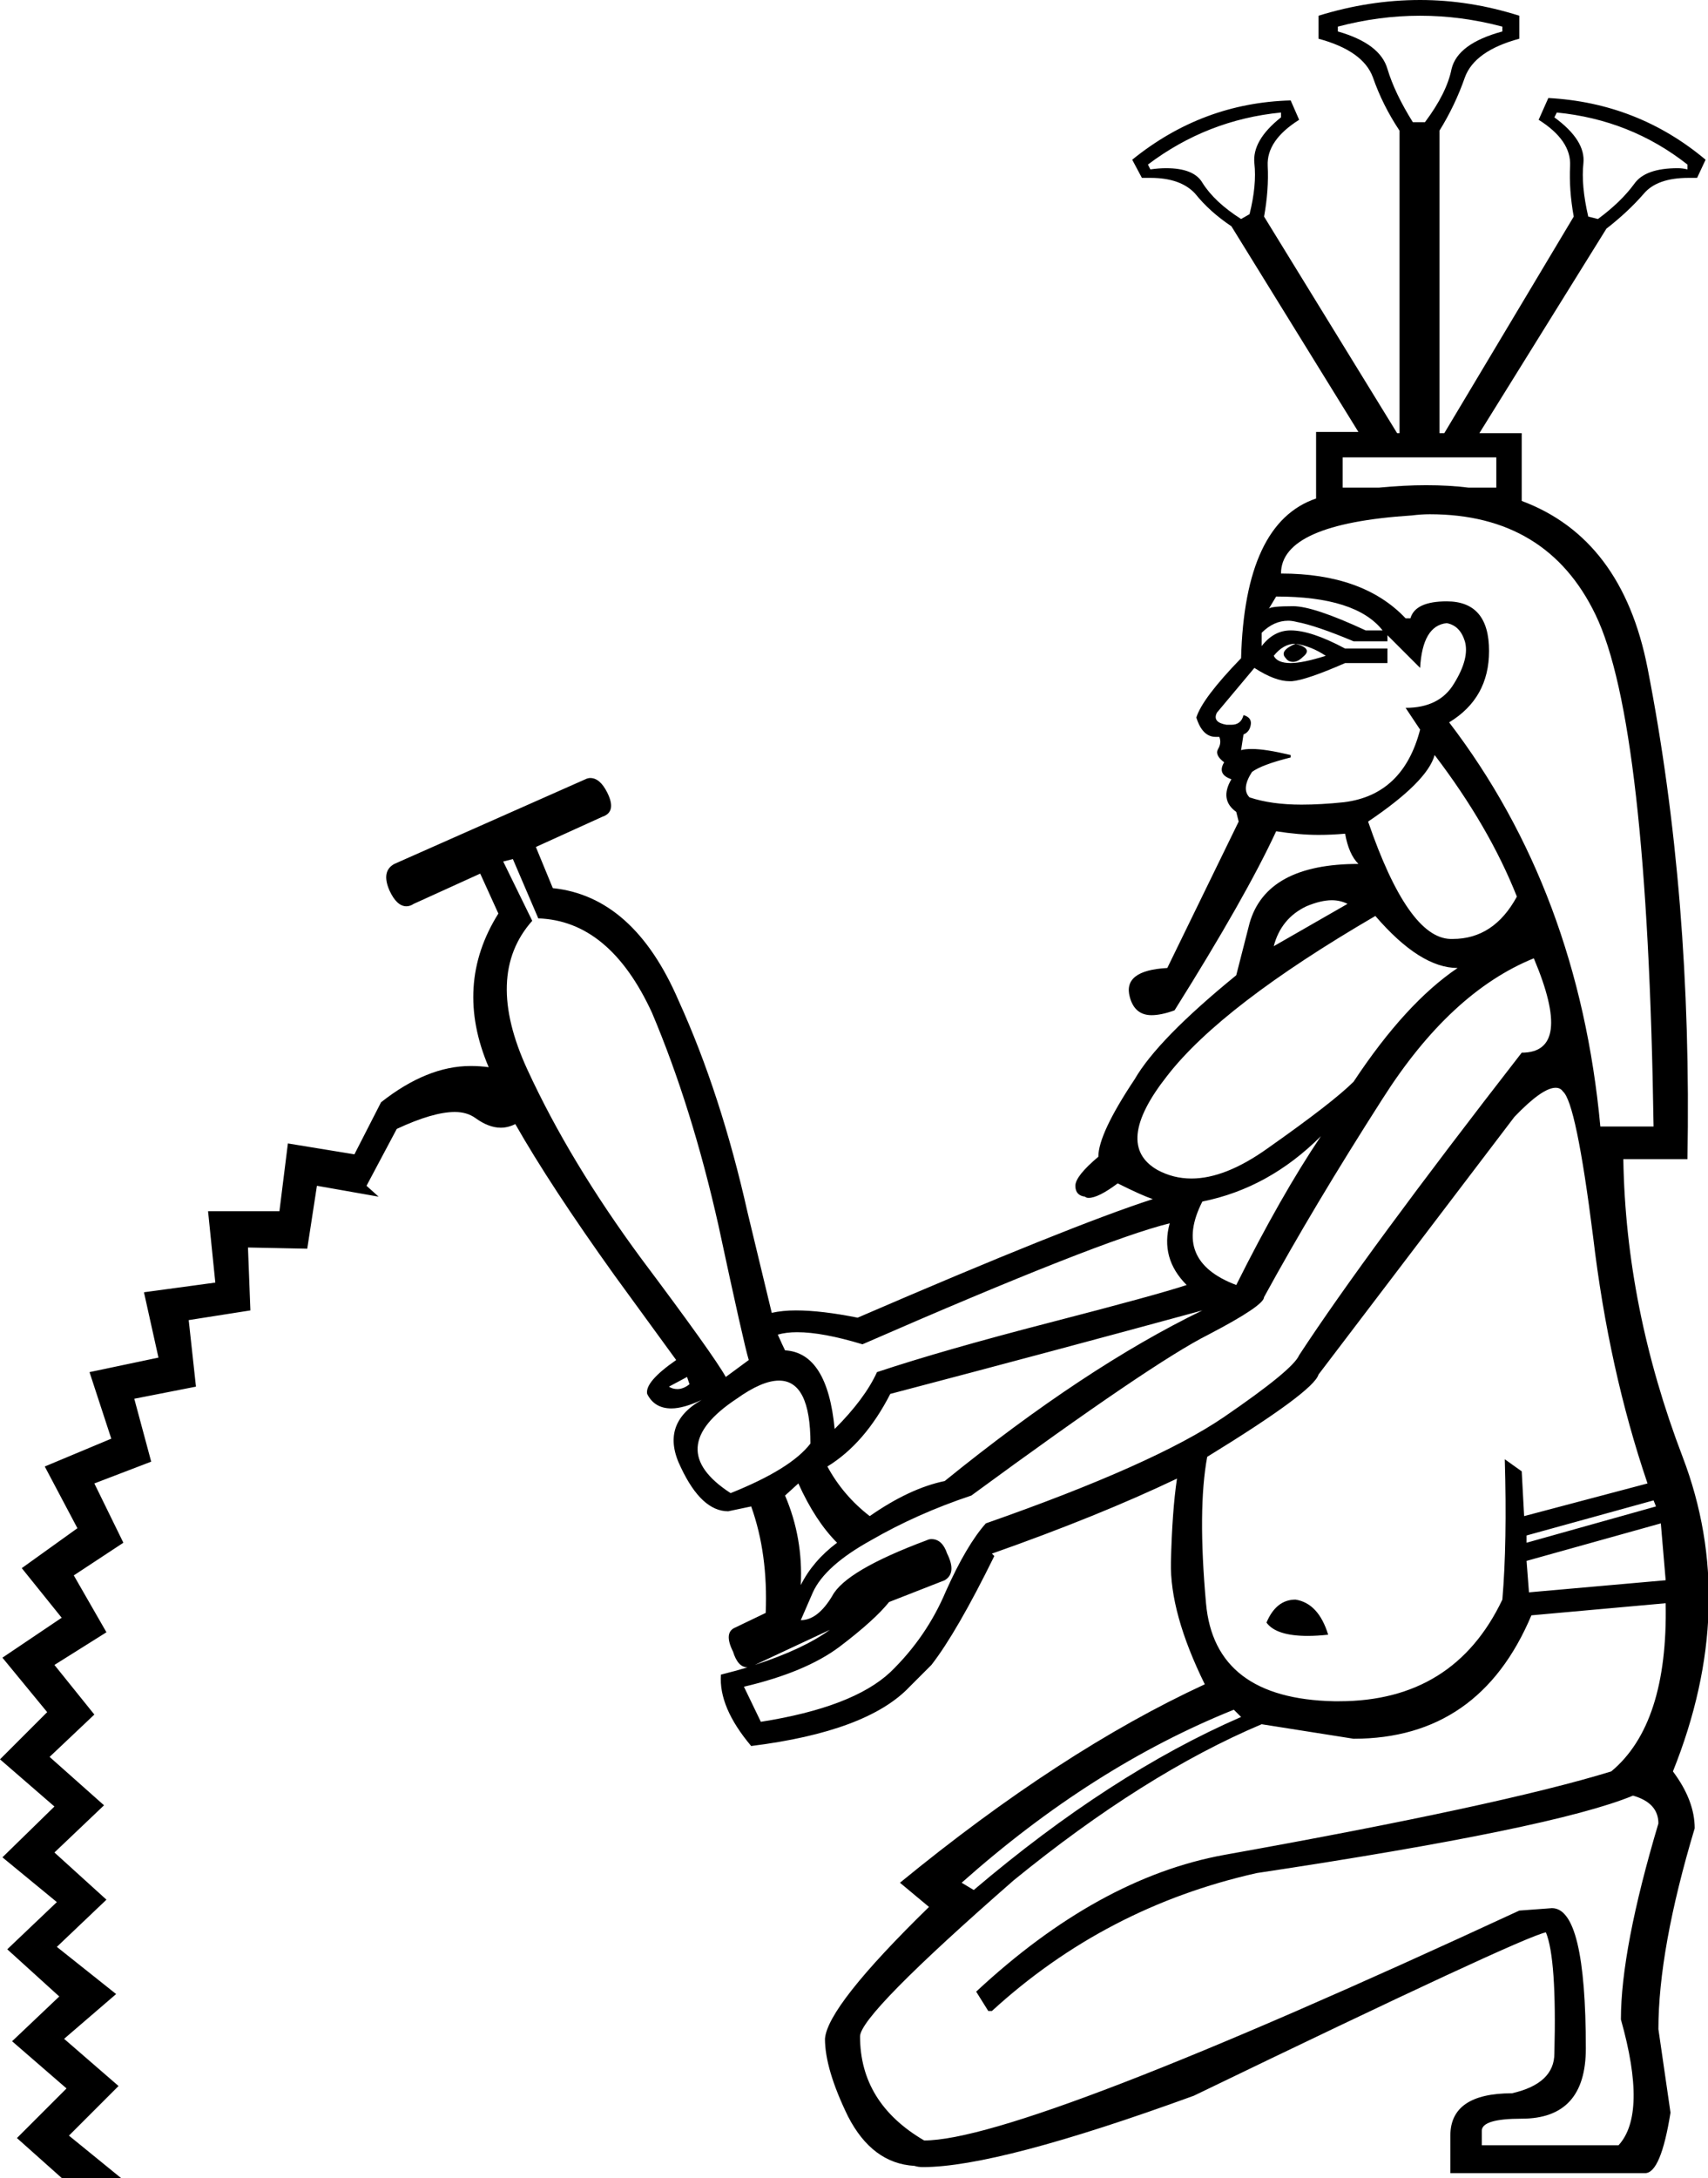 <?xml version='1.0' encoding ='UTF-8' standalone='yes'?>
<svg width='14.12' height='18' xmlns='http://www.w3.org/2000/svg' xmlns:xlink='http://www.w3.org/1999/xlink' >
<path style='fill:black; stroke:none' d=' M 11.74 0.13  Q 12.08 0.13 12.42 0.22  L 12.42 0.26  Q 12.05 0.36 12 0.57  Q 11.96 0.77 11.78 1.01  L 11.68 1.01  Q 11.53 0.77 11.47 0.57  Q 11.41 0.36 11.06 0.26  L 11.06 0.22  Q 11.4 0.13 11.74 0.13  Z  M 10.59 0.93  L 10.59 0.97  Q 10.35 1.16 10.37 1.35  Q 10.39 1.53 10.33 1.77  L 10.26 1.81  Q 10.04 1.67 9.94 1.51  Q 9.87 1.39 9.64 1.39  Q 9.58 1.39 9.51 1.4  L 9.49 1.36  Q 9.98 0.99 10.59 0.93  Z  M 12.87 0.93  Q 13.48 0.99 13.95 1.36  L 13.95 1.4  Q 13.91 1.39 13.87 1.39  Q 13.6 1.39 13.51 1.52  Q 13.4 1.67 13.21 1.81  L 13.13 1.79  Q 13.07 1.53 13.09 1.35  Q 13.11 1.16 12.85 0.97  L 12.87 0.93  Z  M 12.37 3.78  L 12.37 4.03  L 12.14 4.03  Q 11.98 4.01 11.79 4.01  Q 11.61 4.01 11.4 4.03  L 11.1 4.03  L 11.1 3.78  Z  M 10.55 4.93  Q 11.21 4.93 11.43 5.21  L 11.29 5.21  Q 10.86 5.01 10.69 5.01  Q 10.51 5.01 10.49 5.03  L 10.55 4.93  Z  M 10.71 5.32  Q 10.57 5.38 10.63 5.44  Q 10.65 5.47 10.69 5.47  Q 10.73 5.47 10.77 5.43  Q 10.86 5.36 10.71 5.32  L 10.71 5.32  Q 10.84 5.34 10.96 5.42  Q 10.77 5.48 10.67 5.48  Q 10.56 5.48 10.53 5.42  Q 10.61 5.32 10.71 5.32  Z  M 10.65 5.13  Q 10.68 5.13 10.72 5.14  Q 10.88 5.17 11.19 5.3  L 11.47 5.3  L 11.47 5.25  L 11.74 5.52  Q 11.76 5.17 11.96 5.15  Q 12.07 5.17 12.11 5.3  Q 12.15 5.44 12.02 5.65  Q 11.9 5.85 11.62 5.85  L 11.74 6.03  Q 11.6 6.57 11.11 6.63  Q 10.92 6.65 10.76 6.65  Q 10.51 6.65 10.33 6.59  Q 10.26 6.52 10.35 6.38  Q 10.43 6.32 10.67 6.26  L 10.67 6.24  Q 10.46 6.19 10.35 6.19  Q 10.29 6.19 10.26 6.2  L 10.28 6.07  Q 10.33 6.05 10.34 5.99  Q 10.35 5.93 10.28 5.91  Q 10.26 5.99 10.18 5.99  Q 10.16 5.99 10.14 5.99  Q 10.02 5.97 10.06 5.89  L 10.37 5.52  Q 10.54 5.63 10.66 5.63  Q 10.67 5.63 10.68 5.63  Q 10.8 5.62 11.12 5.48  L 11.47 5.48  L 11.47 5.36  L 11.12 5.36  Q 10.84 5.21 10.67 5.21  Q 10.53 5.21 10.43 5.34  L 10.43 5.23  Q 10.53 5.13 10.65 5.13  Z  M 11.86 6.24  Q 12.31 6.83 12.54 7.41  Q 12.35 7.76 12.01 7.76  Q 12 7.76 11.99 7.76  Q 11.64 7.75 11.31 6.79  Q 11.8 6.46 11.86 6.24  Z  M 11.01 7.44  Q 11.08 7.44 11.14 7.47  L 10.53 7.82  Q 10.59 7.59 10.8 7.49  Q 10.92 7.44 11.01 7.44  Z  M 11.82 4.25  Q 12.79 4.25 13.19 5.08  Q 13.62 5.97 13.67 9.31  L 13.23 9.31  Q 13.05 7.37 11.98 5.97  Q 12.31 5.77 12.31 5.38  Q 12.31 4.97 11.96 4.97  Q 11.7 4.97 11.66 5.11  L 11.62 5.11  Q 11.27 4.74 10.59 4.74  Q 10.59 4.33 11.67 4.26  Q 11.75 4.25 11.82 4.25  Z  M 11.37 7.57  Q 11.74 8 12.05 8  Q 11.62 8.29 11.19 8.94  Q 11.02 9.11 10.48 9.49  Q 10.13 9.74 9.85 9.74  Q 9.7 9.74 9.57 9.67  Q 9.2 9.46 9.65 8.89  Q 10.1 8.31 11.37 7.57  Z  M 10.92 9.39  Q 10.59 9.88 10.22 10.62  Q 9.69 10.42 9.94 9.93  Q 10.49 9.82 10.92 9.39  Z  M 6.38 10.85  Q 6.38 10.85 6.38 10.85  L 6.38 10.85  Q 6.38 10.85 6.38 10.85  Z  M 4.24 7.1  L 4.45 7.59  Q 5.04 7.61 5.39 8.37  Q 5.72 9.15 5.94 10.13  Q 6.15 11.11 6.19 11.24  L 6 11.38  Q 5.9 11.2 5.3 10.4  Q 4.71 9.6 4.36 8.84  Q 4 8.06 4.4 7.61  L 4.16 7.12  L 4.24 7.1  Z  M 5.68 11.38  L 5.7 11.44  Q 5.65 11.48 5.6 11.48  Q 5.56 11.48 5.53 11.46  L 5.68 11.38  Z  M 9.67 10.11  Q 9.59 10.4 9.81 10.62  Q 9.57 10.7 8.68 10.93  Q 7.79 11.16 7.25 11.34  Q 7.15 11.56 6.9 11.81  Q 6.84 11.18 6.49 11.16  Q 6.47 11.12 6.43 11.03  L 6.43 11.03  Q 6.5 11.01 6.59 11.01  Q 6.8 11.01 7.13 11.11  Q 9.1 10.25 9.67 10.11  Z  M 6.44 11.41  Q 6.7 11.41 6.7 11.93  Q 6.54 12.14 6.04 12.34  Q 5.47 11.97 6.09 11.56  Q 6.3 11.41 6.44 11.41  Z  M 9.94 10.83  Q 8.97 11.3 7.81 12.24  Q 7.52 12.3 7.19 12.53  Q 6.97 12.36 6.84 12.12  Q 7.15 11.93 7.36 11.52  Q 8.73 11.16 9.94 10.83  Z  M 13.67 12.4  L 13.69 12.45  L 12.62 12.75  L 12.62 12.69  L 13.67 12.4  Z  M 6.6 12.26  Q 6.74 12.57 6.92 12.75  Q 6.72 12.9 6.62 13.1  Q 6.64 12.71 6.49 12.36  L 6.6 12.26  Z  M 13.73 12.59  L 13.77 13.06  L 12.64 13.16  L 12.62 12.9  L 13.73 12.59  Z  M 10.71 13.22  Q 10.55 13.22 10.47 13.41  Q 10.55 13.52 10.81 13.52  Q 10.89 13.52 10.98 13.51  Q 10.9 13.25 10.71 13.22  Z  M 6.86 13.47  Q 6.64 13.63 6.24 13.76  L 6.24 13.76  L 6.86 13.47  Z  M 12.86 8.99  Q 12.9 8.99 12.92 9.02  Q 13.03 9.11 13.17 10.22  Q 13.3 11.32 13.62 12.26  L 12.6 12.53  L 12.58 12.16  L 12.44 12.06  L 12.44 12.06  Q 12.46 12.75 12.42 13.22  Q 12.02 14.06 11.07 14.06  Q 11.05 14.06 11.03 14.06  Q 10.04 14.04 9.97 13.25  Q 9.9 12.47 9.98 12.04  Q 10.86 11.5 10.9 11.36  L 12.52 9.23  Q 12.75 8.99 12.86 8.99  Z  M 12.68 7.92  Q 13.01 8.7 12.58 8.7  Q 11.29 10.36 10.74 11.2  Q 10.69 11.32 10.12 11.71  Q 9.55 12.1 8.15 12.59  Q 7.99 12.77 7.82 13.15  Q 7.66 13.53 7.36 13.82  Q 7.05 14.11 6.29 14.23  L 6.15 13.94  Q 6.66 13.82 6.94 13.61  Q 7.23 13.39 7.35 13.24  L 7.81 13.06  Q 7.91 13 7.83 12.84  Q 7.79 12.72 7.7 12.72  Q 7.68 12.72 7.66 12.73  Q 6.99 12.98 6.88 13.19  Q 6.76 13.39 6.62 13.39  L 6.72 13.16  Q 6.82 12.94 7.2 12.73  Q 7.58 12.51 8.03 12.36  Q 9.53 11.26 9.99 11.03  Q 10.45 10.79 10.45 10.72  Q 10.86 9.97 11.43 9.08  Q 11.99 8.2 12.68 7.92  Z  M 10.2 14.13  L 10.26 14.19  Q 9.18 14.66 8.05 15.62  L 7.95 15.56  Q 9.03 14.6 10.2 14.13  Z  M 13.77 13.25  Q 13.79 14.25 13.32 14.64  Q 12.41 14.92 10.12 15.33  Q 9.08 15.52 8.07 16.46  L 8.17 16.62  L 8.2 16.62  Q 9.14 15.76 10.39 15.48  Q 12.85 15.11 13.5 14.84  Q 13.71 14.9 13.71 15.07  Q 13.4 16.11 13.4 16.69  Q 13.62 17.47 13.38 17.73  L 12.25 17.73  L 12.25 17.61  Q 12.25 17.51 12.58 17.51  Q 13.11 17.51 13.11 16.93  Q 13.11 15.77 12.83 15.77  L 12.56 15.79  Q 8.46 17.69 7.64 17.69  Q 7.11 17.38 7.11 16.83  Q 7.11 16.65 8.38 15.54  Q 9.46 14.66 10.43 14.25  L 11.19 14.37  Q 12.23 14.37 12.66 13.35  L 13.77 13.25  Z  M 11.74 0  Q 11.32 0 10.9 0.13  L 10.9 0.32  Q 11.27 0.42 11.35 0.64  Q 11.43 0.87 11.57 1.08  L 11.57 3.58  L 11.55 3.58  L 10.45 1.79  Q 10.49 1.57 10.48 1.37  Q 10.47 1.16 10.74 0.99  L 10.67 0.83  Q 9.94 0.85 9.36 1.32  L 9.44 1.47  Q 9.47 1.47 9.51 1.47  Q 9.76 1.47 9.88 1.6  Q 10 1.75 10.18 1.87  L 11.23 3.57  L 10.88 3.57  L 10.88 4.12  L 10.88 4.12  Q 10.29 4.32 10.26 5.44  Q 9.94 5.77 9.89 5.93  Q 9.94 6.09 10.05 6.09  Q 10.07 6.09 10.08 6.09  L 10.08 6.09  Q 10.1 6.14 10.07 6.19  Q 10.04 6.24 10.12 6.3  Q 10.06 6.4 10.18 6.44  Q 10.08 6.61 10.22 6.71  L 10.24 6.79  L 9.65 8  Q 9.28 8.02 9.34 8.24  Q 9.38 8.39 9.52 8.39  Q 9.6 8.39 9.71 8.35  Q 10.3 7.41 10.55 6.87  Q 10.74 6.9 10.9 6.9  Q 11.01 6.9 11.12 6.89  Q 11.15 7.06 11.23 7.14  Q 10.47 7.14 10.33 7.63  L 10.22 8.06  Q 9.57 8.59 9.38 8.92  Q 9.08 9.37 9.08 9.56  Q 8.89 9.72 8.89 9.8  Q 8.89 9.88 8.97 9.89  Q 8.98 9.9 9 9.9  Q 9.08 9.9 9.24 9.78  Q 9.44 9.88 9.53 9.91  Q 8.85 10.13 7.09 10.89  Q 6.79 10.83 6.58 10.83  Q 6.47 10.83 6.38 10.85  L 6.38 10.85  Q 6.31 10.56 6.18 10.02  Q 5.96 9.04 5.61 8.27  Q 5.24 7.41 4.57 7.34  L 4.43 7  L 4.98 6.75  Q 5.1 6.71 5.02 6.55  Q 4.96 6.43 4.88 6.43  Q 4.86 6.43 4.84 6.44  L 3.26 7.14  Q 3.15 7.2 3.22 7.36  Q 3.28 7.49 3.36 7.49  Q 3.39 7.49 3.42 7.47  L 3.97 7.22  L 4.12 7.55  Q 3.75 8.14 4.04 8.82  Q 3.97 8.81 3.89 8.81  Q 3.53 8.81 3.15 9.11  L 2.93 9.54  L 2.38 9.45  L 2.31 10.01  L 1.72 10.01  L 1.78 10.6  L 1.19 10.68  L 1.31 11.22  L 0.74 11.34  L 0.92 11.89  L 0.37 12.12  L 0.64 12.63  L 0.18 12.96  L 0.51 13.37  L 0.02 13.7  L 0.39 14.15  L 0 14.54  L 0.45 14.93  L 0.02 15.35  L 0.47 15.72  L 0.06 16.11  L 0.49 16.5  L 0.1 16.87  L 0.55 17.26  L 0.14 17.67  L 0.51 18  L 1 18  L 0.57 17.65  L 0.98 17.24  L 0.53 16.85  L 0.96 16.48  L 0.47 16.09  L 0.88 15.7  L 0.45 15.31  L 0.86 14.92  L 0.41 14.52  L 0.78 14.17  L 0.45 13.76  L 0.88 13.49  L 0.61 13.02  L 1.02 12.75  L 0.78 12.26  L 1.25 12.08  L 1.11 11.56  L 1.62 11.46  L 1.56 10.91  L 2.07 10.83  L 2.05 10.31  L 2.54 10.32  L 2.62 9.8  L 3.13 9.89  L 3.03 9.8  L 3.28 9.33  Q 3.58 9.19 3.76 9.19  Q 3.86 9.19 3.93 9.24  Q 4.04 9.32 4.14 9.32  Q 4.2 9.32 4.26 9.29  Q 4.55 9.8 5.08 10.54  L 5.59 11.24  Q 5.33 11.42 5.35 11.52  Q 5.41 11.64 5.55 11.64  Q 5.65 11.64 5.8 11.57  L 5.8 11.57  Q 5.45 11.77 5.63 12.13  Q 5.8 12.49 6.02 12.49  L 6.21 12.45  Q 6.35 12.84 6.33 13.33  L 6.08 13.45  Q 5.98 13.49 6.06 13.65  Q 6.1 13.78 6.18 13.78  Q 6.18 13.78 6.18 13.78  L 6.18 13.78  Q 6.08 13.81 5.96 13.84  Q 5.94 14.11 6.21 14.43  Q 7.17 14.31 7.52 13.94  L 7.7 13.76  Q 7.91 13.49 8.22 12.86  L 8.2 12.84  Q 9.08 12.53 9.73 12.22  L 9.73 12.22  Q 9.69 12.49 9.68 12.91  Q 9.67 13.33 9.96 13.92  Q 8.77 14.47 7.44 15.56  L 7.68 15.76  Q 6.84 16.58 6.82 16.85  Q 6.82 17.1 7.01 17.49  Q 7.21 17.88 7.56 17.9  Q 7.59 17.91 7.63 17.91  Q 8.25 17.91 9.87 17.32  Q 12.58 16.01 12.78 15.97  Q 12.87 16.19 12.85 16.97  Q 12.85 17.22 12.5 17.3  Q 11.99 17.3 11.99 17.65  L 11.99 17.96  L 13.6 17.96  Q 13.73 17.96 13.81 17.46  L 13.71 16.77  Q 13.71 16.11 14.01 15.11  Q 14.01 14.88 13.83 14.64  Q 14.38 13.27 13.91 12.04  Q 13.44 10.81 13.42 9.58  L 13.95 9.58  Q 13.99 7.41 13.62 5.52  Q 13.41 4.45 12.58 4.14  L 12.58 4.14  L 12.58 3.58  L 12.23 3.58  L 13.28 1.89  Q 13.46 1.75 13.59 1.6  Q 13.7 1.47 13.96 1.47  Q 13.99 1.47 14.03 1.47  L 14.1 1.32  Q 13.54 0.85 12.8 0.81  L 12.72 0.99  Q 12.99 1.16 12.98 1.37  Q 12.97 1.57 13.01 1.79  L 11.94 3.58  L 11.9 3.58  L 11.9 1.08  Q 12.03 0.87 12.11 0.64  Q 12.19 0.42 12.56 0.32  L 12.56 0.13  Q 12.15 0 11.74 0  Z '/></svg>
